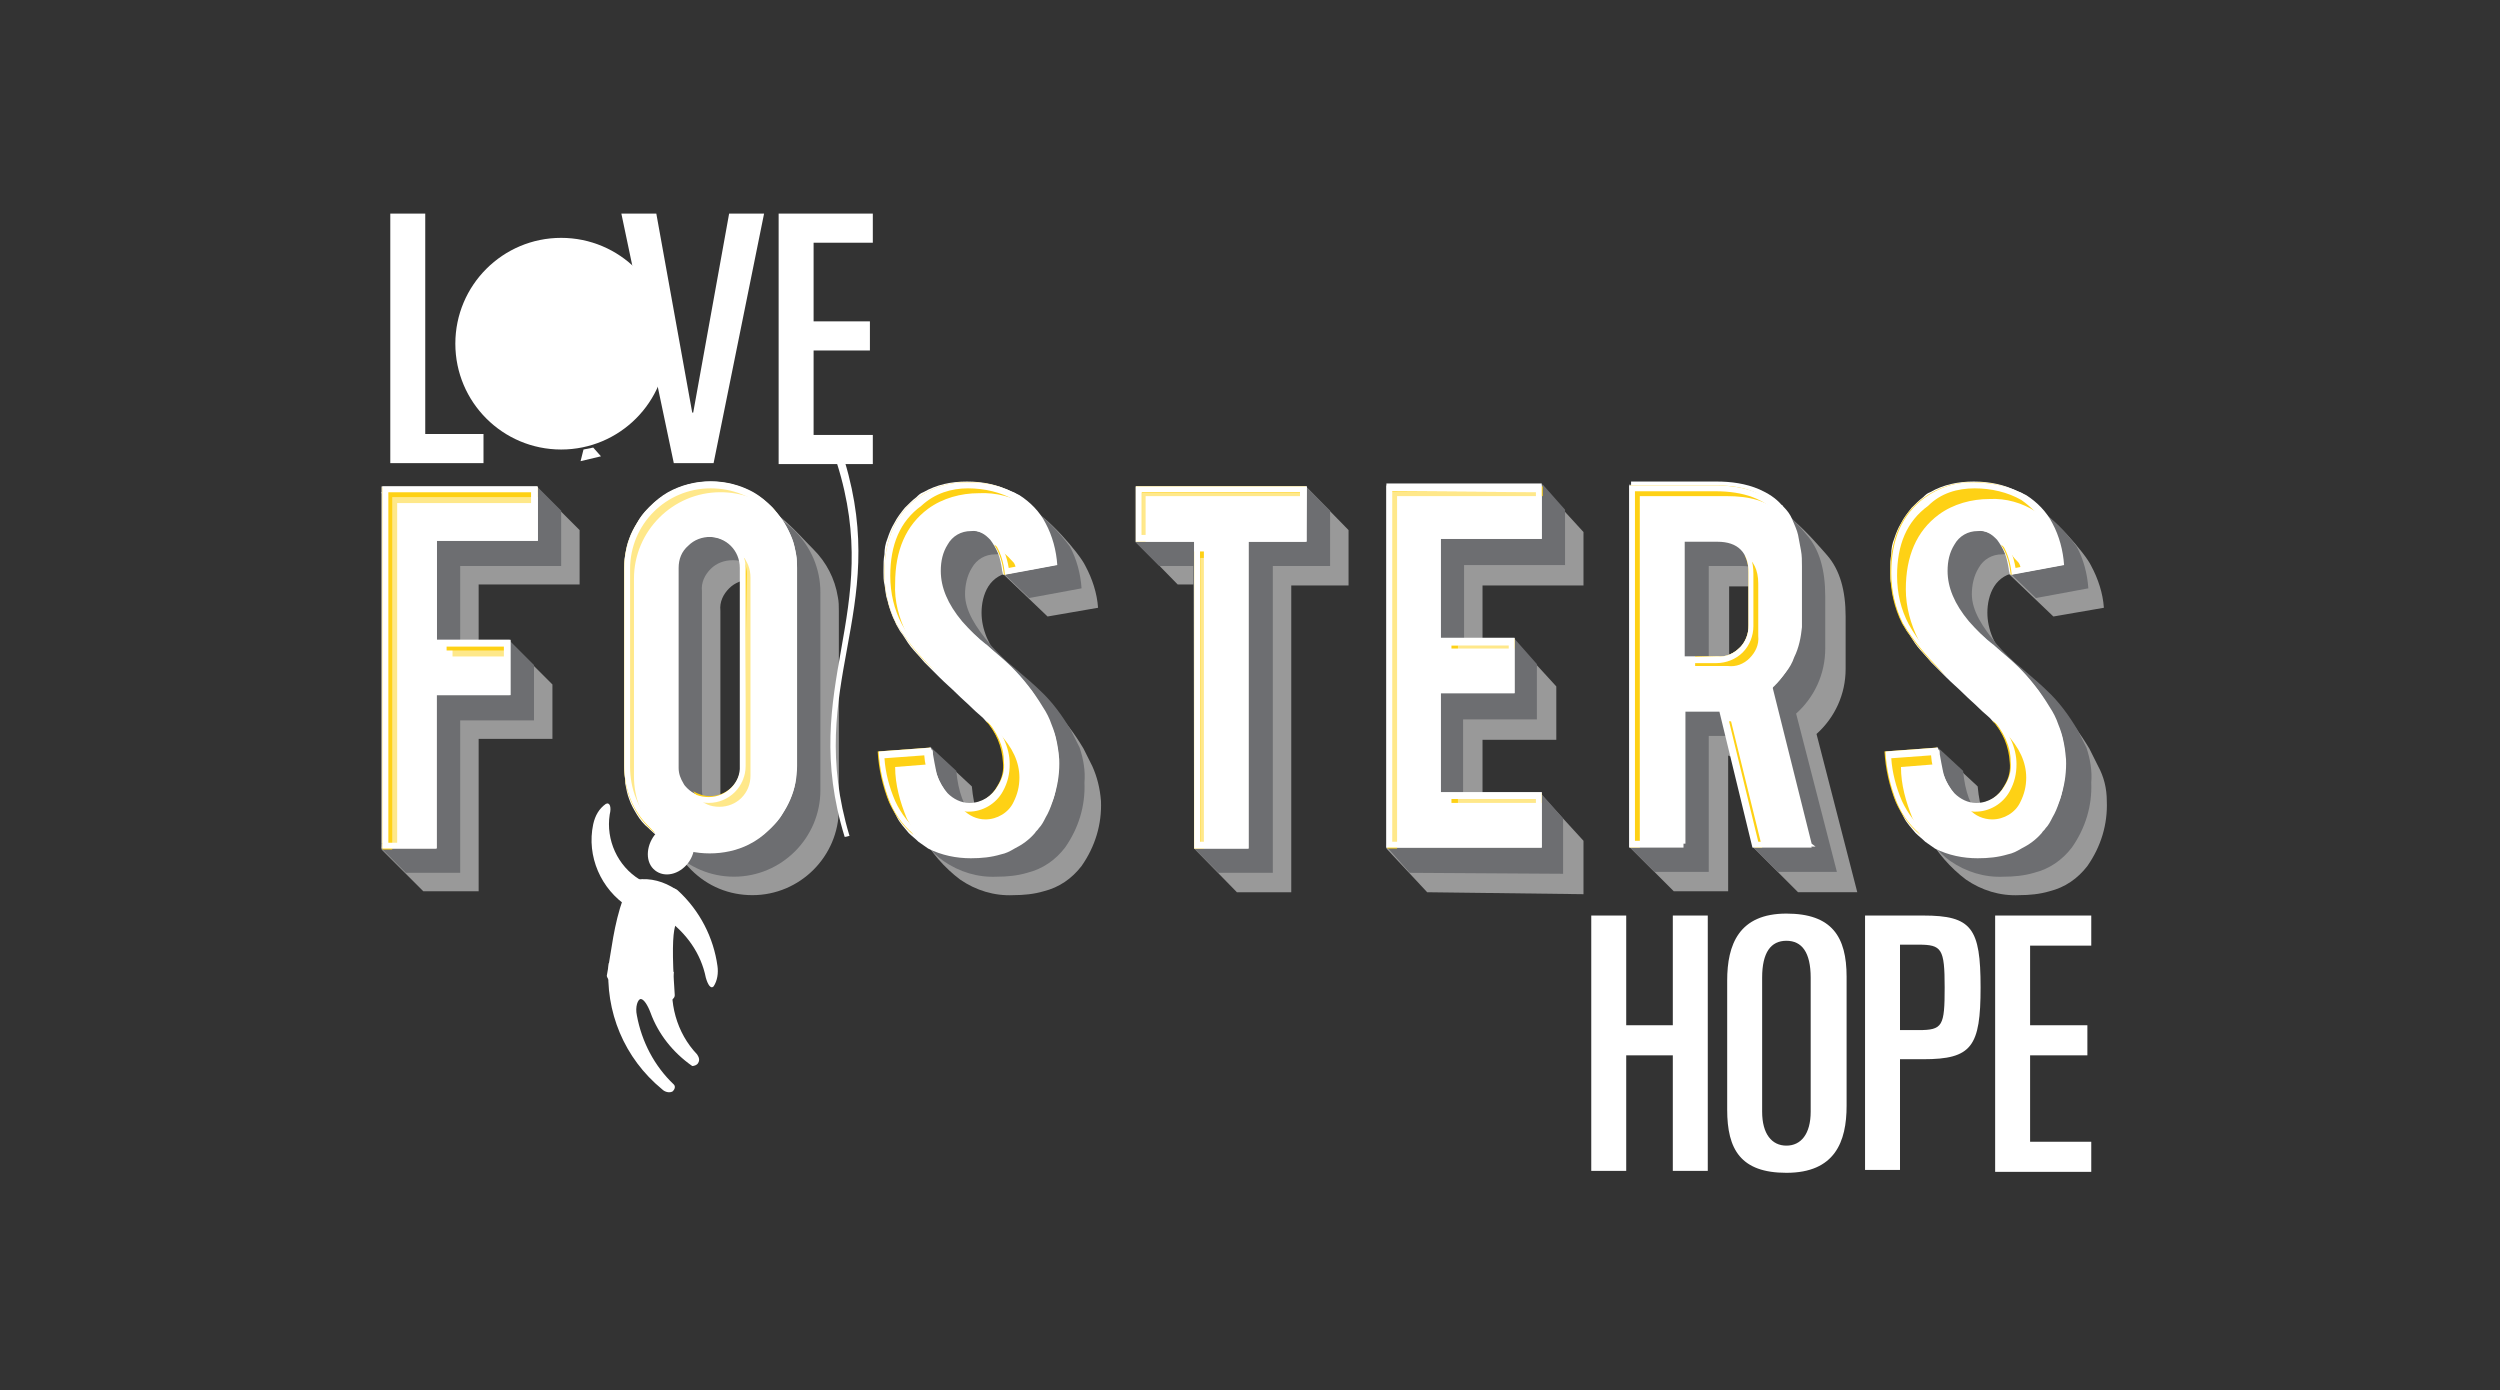 <?xml version="1.0" encoding="utf-8"?>
<!-- Generator: Adobe Illustrator 22.0.1, SVG Export Plug-In . SVG Version: 6.00 Build 0)  -->
<svg version="1.1" id="Layer_1" xmlns="http://www.w3.org/2000/svg" xmlns:xlink="http://www.w3.org/1999/xlink" x="0px" y="0px"
	 viewBox="0 0 257.5 143.2" style="enable-background:new 0 0 257.5 143.2;" xml:space="preserve">
<rect x="0" y="0" width="257.5" height="143.2" fill="#333333" stroke="none"/>
<style type="text/css">
	.st0{opacity:0.5;fill:#FFFFFF;enable-background:new    ;}
	.st1{fill:#6D6E71;}
	.st2{fill:#FFFFFF;}
	.st3{fill:#2775BB;}
	.st4{fill:#FED115;}
	.st5{opacity:0.5;}
	.st6{fill:#F4F1ED;}
</style>
<g>
	<g transform="translate(-775 2334)">
		<path class="st0" d="M992-2251.5c0.1,2.4-0.6,4.7-2,6.7c-1,1.3-2.3,2.2-3.9,2.6c-1,0.3-2.1,0.4-3.1,0.4c-2,0.1-3.9-0.5-5.5-1.6
			c-1.6-1.2-3-2.8-4-4.6c-0.7-1.5,0-2.4-0.1-4.3l1-4.7l4.3,4c0.2,2.2,0.8,4.1,1.8,5c0.7,0.7,1.4,0.7,2.3,0.6c1.2,0,2.2-0.6,2.7-1.7
			c0.5-0.6,0.8-1.4,0.8-2.2c0-1.6-0.7-3.1-2.1-4.6c-1.1-1.1-2.6-2.8-4.8-4.9c-1.9-1.8-3.4-3.3-4.1-4.7c-0.8-1.6-1.3-3.4-1.2-5.2
			c0-3.4,0.3-7.3,2.6-9c1.4-1,4-0.3,6-0.3c2,0,0.5-2,2.1-1.5c1.5,0.5,5,4.5,5.6,5.8c0.7,1.3,1.2,2.8,1.3,4.3l-5.2,0.9
			c0,0-4.5-4.3-4.5-4.3s1.7-0.3,0.8-0.2c-1,0-1.9,0.6-2.4,1.4c-0.5,0.8-0.7,1.8-0.7,2.7c0,1.7,0.7,3.4,2.2,5.2
			c0.6,0.7,0.4,0.2,1.5,1.1c1.3,1.1,3.2,3.1,3.6,3.6c1.3,1.2,2.3,2.6,3.2,4.1c0.3,0.6,0.6,1.2,0.9,1.8
			C991.7-2254,992-2252.8,992-2251.5L992-2251.5z"/>
		<path class="st1" d="M990.4-2253.4c0.1,2.4-0.6,4.7-2,6.7c-1,1.3-2.3,2.2-3.9,2.6c-1,0.3-2.1,0.4-3.1,0.4c-2,0.1-3.9-0.5-5.5-1.6
			c-1.3-0.9-2.2-2.2-2.9-3.6c-0.7-1.7-1.2-3.5-1.2-5.3l2.7-2.9l2.7,2.5c0.2,2.2,0.8,3.7,1.7,4.7c0.6,0.7,1.4,1.1,2.3,1
			c1.2,0,2.4-0.7,2.9-1.8c0.4-0.8,0.6-1.6,0.6-2.5c0.1-1.7-0.6-3.4-1.7-4.6c-1.1-1.1-3.1-2.6-5.4-4.7c-1.6-1.4-2.9-3-4-4.9
			c-0.8-1.6-1.3-3.4-1.2-5.2c0-3.4,1.1-6,3.4-7.7c1.5-1.1,3.4-1.6,5.2-1.6c2,0,2.5-0.6,4,0.3c1.5,1.1,2.8,2.4,3.9,3.9
			c0.7,1.3,1.1,2.8,1.2,4.3l-5.4,1c0,0-2.6-2.5-2.6-2.5s1.7-0.6,1.3-1.1c-0.6-0.6-1.4-1-2.2-0.9c-1,0-1.9,0.5-2.4,1.4
			c-0.5,0.8-0.7,1.8-0.7,2.7c0,1.7,1.1,3.4,2.6,5.2c0.8,0.9,1.6,1.7,2.5,2.4c1.3,1.1,2.2,1.9,2.6,2.3c1.3,1.2,2.3,2.6,3.2,4.1
			c0.3,0.6,0.6,1.2,0.9,1.8C990.3-2255.8,990.5-2254.6,990.4-2253.4L990.4-2253.4z"/>
		<path class="st2" d="M987.7-2256.5c-0.1-0.5-0.2-1.1-0.3-1.6c-0.1-0.4-0.3-0.9-0.5-1.3c0-0.1-0.1-0.2-0.1-0.2
			c-0.2-0.5-0.5-1-0.8-1.5c0,0,0,0,0-0.1c-0.3-0.5-0.7-1.1-1-1.6c-0.4-0.5-0.8-1-1.3-1.6c-0.3-0.3-0.6-0.6-0.9-0.9
			c-0.2-0.2-0.4-0.4-0.7-0.7c-0.5-0.4-1.1-0.9-1.8-1.6c0,0,0,0-0.1,0c-0.7-0.6-1.2-1.1-1.7-1.5c-0.3-0.3-0.6-0.6-0.8-0.9
			c-0.2-0.2-0.4-0.5-0.6-0.7c-0.4-0.5-0.7-1-0.9-1.6c-0.2-0.5-0.4-1-0.6-1.6c-0.1-0.4-0.2-0.9-0.2-1.4c0-0.1,0-0.1,0-0.2
			c0-0.5,0.1-1.1,0.2-1.6c0.1-0.3,0.2-0.7,0.4-0.9c0.1-0.2,0.3-0.4,0.5-0.6c0.5-0.5,1.2-0.8,1.9-0.8c0.8,0,1.5,0.2,2.1,0.8
			c0.1,0.1,0.1,0.1,0.2,0.2c0.3,0.4,0.6,0.9,0.8,1.4c0.2,0.5,0.3,1,0.4,1.6c0,0.2,0.1,0.4,0.1,0.6l3.3-0.6l2.1-0.4
			c0-0.4-0.1-0.8-0.2-1.2c-0.1-0.5-0.2-1.1-0.4-1.6c-0.2-0.5-0.4-1.1-0.7-1.6c0,0,0,0,0,0c-0.3-0.6-0.7-1.1-1.1-1.6
			c-0.5-0.5-1-1-1.6-1.3c-0.1-0.1-0.3-0.2-0.4-0.2c-1.5-0.8-3.1-1.1-4.7-1.1c-1.6,0-3.1,0.3-4.5,1.1c-0.3,0.1-0.5,0.3-0.7,0.5
			c-0.4,0.3-0.8,0.7-1.2,1.1c-0.4,0.5-0.8,1-1.1,1.6c-0.3,0.5-0.5,1-0.7,1.6c-0.2,0.5-0.3,1-0.3,1.6c-0.1,0.5-0.1,1-0.1,1.6
			c0,0.1,0,0.2,0,0.3c0,0.4,0,0.8,0.1,1.2c0.1,0.5,0.1,1.1,0.3,1.6c0.1,0.5,0.3,1.1,0.5,1.6c0.1,0.3,0.3,0.6,0.4,0.9
			c0.1,0.2,0.3,0.5,0.4,0.7c0.4,0.5,0.7,1.1,1.1,1.6c0.4,0.5,0.9,1,1.4,1.6c0.3,0.3,0.7,0.7,1,1c0.2,0.2,0.4,0.4,0.6,0.6
			c0.6,0.6,1.2,1.1,1.7,1.6c0.6,0.6,1.2,1.1,1.7,1.6c0.4,0.4,0.8,0.7,1.1,1c0.2,0.2,0.3,0.4,0.5,0.5c0.4,0.5,0.7,1,1,1.6
			c0.3,0.5,0.4,1,0.5,1.6c0.1,0.3,0.1,0.6,0.1,0.9c0,0.2,0,0.4,0,0.6c0,0.5-0.2,1.1-0.4,1.6c0,0.1-0.1,0.2-0.1,0.3
			c-0.3,0.5-0.7,1-1.2,1.3c-0.5,0.3-1.1,0.5-1.7,0.5c-0.6,0-1.2-0.2-1.7-0.5c-0.2-0.2-0.4-0.3-0.6-0.5c-0.3-0.3-0.5-0.7-0.7-1
			c-0.3-0.5-0.5-1-0.6-1.6c-0.1-0.5-0.2-1-0.3-1.6c0-0.2,0-0.4-0.1-0.5l-5.4,0.4c0,0.1,0,0.1,0,0.2c0,0.5,0.1,1.1,0.2,1.6
			c0.1,0.5,0.2,1.1,0.3,1.6c0.1,0.5,0.3,1.1,0.5,1.6c0.1,0.1,0.1,0.3,0.2,0.4c0.2,0.4,0.4,0.8,0.6,1.2c0.3,0.6,0.8,1.1,1.2,1.6
			c0.3,0.3,0.7,0.6,1,0.9c0.3,0.2,0.7,0.5,1,0.7c1.4,0.7,2.9,1,4.4,1c1.1,0,2.1-0.1,3.1-0.4c0.5-0.1,0.9-0.3,1.4-0.6
			c0.8-0.4,1.5-0.9,2.1-1.6c0.1-0.2,0.3-0.3,0.4-0.5c0.3-0.3,0.5-0.7,0.7-1.1c0.3-0.5,0.5-1,0.7-1.6c0.2-0.5,0.3-1,0.4-1.6
			c0.1-0.5,0.2-1,0.2-1.6c0-0.3,0-0.6,0-0.9C987.7-2256,987.7-2256.3,987.7-2256.5z"/>
		<path class="st3" d="M983.4-2264.6c-0.4-0.4-1.3-1.2-2.6-2.3c-0.4-0.4-0.8-0.7-1.2-1c0.7,0.7,1.4,1.4,2.2,2.1
			c0.9,0.8,1.6,1.4,2.1,1.8C983.8-2264.3,983.6-2264.5,983.4-2264.6z"/>
		<path class="st4" d="M980.2-2249.6c1.2,0,2.4-0.7,2.9-1.8c0.4-0.8,0.6-1.6,0.6-2.5c0-1.6-0.7-3.1-2.1-4.6
			c-0.2-0.2-0.5-0.5-0.8-0.7c1,1.1,1.5,2.5,1.5,4c0.1,0.9-0.1,1.7-0.6,2.5c-0.6,1.1-1.7,1.8-2.9,1.8c-0.6,0-0.8,0.2-1.3-0.2
			c0.1,0.2,0.2,0.3,0.4,0.5C978.4-2250,979.3-2249.6,980.2-2249.6z"/>
		<path class="st4" d="M975.5-2264.3C975.6-2264.3,975.6-2264.2,975.5-2264.3c-1.1-1.1-2.1-2.4-2.9-3.8c-0.8-1.6-1.3-3.4-1.3-5.2
			c0-3.4,1.1-6,3.4-7.7c1.5-1.1,3.4-1.6,5.2-1.6c1.7-0.1,3.4,0.4,4.8,1.3c0.3,0.2,0.5,0.3,0.8,0.5c-0.4-0.6-0.9-1.1-1.5-1.6
			c-1.6-1.1-3.5-1.6-5.4-1.7c-1.9-0.1-3.7,0.5-5.2,1.6c-2.3,1.7-3.4,4.3-3.4,7.7c0.1,2,0.6,3.9,1.5,5.6
			C972.7-2267.3,974-2265.7,975.5-2264.3L975.5-2264.3z"/>
		<path class="st4" d="M972-2249.7c-0.7-1.7-1.2-3.5-1.2-5.3l3.8-0.3c-0.1-0.4-0.1-0.7-0.2-1.1l-4.7,0.4c0.1,1.8,0.5,3.6,1.2,5.3
			c0.6,1.2,1.5,2.3,2.6,3.1C973-2248.2,972.4-2248.9,972-2249.7z"/>
		<path class="st4" d="M981.7-2277.2c0.5,0.6,0.7,1.4,0.7,2.2l0.8-0.2c-0.2-1-0.3-0.8-0.8-1.4C982.2-2276.9,982-2277.1,981.7-2277.2
			z"/>
		<path class="st3" d="M982.8-2265.3c-0.4-0.4-1.3-1.2-2.6-2.3c-0.4-0.4-0.8-0.7-1.2-1c0.7,0.7,1.4,1.4,2.2,2.1
			c0.9,0.8,1.6,1.4,2.1,1.8C983.2-2264.9,983-2265.1,982.8-2265.3z"/>
		<path class="st4" d="M979.6-2250.2c1.2,0,2.4-0.7,2.9-1.8c0.4-0.8,0.6-1.6,0.6-2.5c0-1.6-0.7-3.1-2.1-4.6
			c-0.2-0.2-0.5-0.5-0.8-0.7c1.1,1.2,1.7,2.7,1.8,4.3c0.1,0.9-0.1,1.7-0.6,2.5c-0.6,1.1-1.7,1.8-2.9,1.8c-0.6,0-1.2-0.1-1.7-0.5
			c0.1,0.2,0.2,0.3,0.4,0.5C977.8-2250.6,978.7-2250.2,979.6-2250.2L979.6-2250.2z"/>
		<path class="st4" d="M974.9-2264.9C974.9-2264.9,975-2264.9,974.9-2264.9c-1.1-1.1-2.1-2.4-2.9-3.8c-0.8-1.6-1.3-3.4-1.2-5.2
			c0-3.4,1.1-6,3.4-7.7c1.5-1.1,3.4-1.6,5.2-1.6c1.8-0.1,3.6,0.4,5.1,1.3c0.3,0.2,0.2,0.3,0.4,0.5c-0.4-0.6-0.9-1.1-1.5-1.6
			c-1.6-0.9-3.3-1.4-5.1-1.3c-1.9-0.1-3.7,0.5-5.2,1.6c-2.3,1.7-3.4,4.3-3.4,7.7c0,1.8,0.4,3.6,1.2,5.2
			C972-2268,973.4-2266.3,974.9-2264.9L974.9-2264.9z"/>
		<path class="st4" d="M971.4-2250.3c-0.7-1.7-1.2-3.5-1.2-5.3l4.5-0.3c-0.1-0.4-0.1-0.7-0.2-1.1l-5.4,0.4c0.1,1.8,0.5,3.6,1.2,5.3
			c0.6,1.3,1.4,2.4,2.5,3.3C972.3-2248.7,971.8-2249.5,971.4-2250.3L971.4-2250.3z"/>
		<path class="st4" d="M981.1-2277.9c0.6,0.9,0.9,2,1,3.1l0.8-0.2c-0.1-0.9-0.5-1.7-1.1-2.4C981.6-2277.5,981.4-2277.7,981.1-2277.9
			z"/>
		<path class="st2" d="M978.4-2283.7c1.7,0,3.4,0.4,4.8,1.2c1,0.7,1.9,1.6,2.5,2.7c0.6,1.1,1,2.3,1.1,3.5l-4.2,0.8
			c-0.2-1.2-0.6-2.3-1.4-3.2c-0.7-0.8-1.7-1.2-2.7-1.1c-1.2,0-2.3,0.6-2.9,1.7c-0.5,0.9-0.8,2-0.7,3.1c0.1,2.1,0.9,4.1,2.3,5.6
			c0.8,0.9,1.6,1.7,2.6,2.5c1.3,1.1,2.1,1.8,2.5,2.2l0,0l0,0c1.2,1.2,2.3,2.5,3.1,4c0.3,0.5,0.6,1.1,0.8,1.7
			c0.5,1.1,0.7,2.2,0.8,3.3c0.1,2.2-0.6,4.5-1.9,6.3l0,0c-0.9,1.2-2.1,2-3.5,2.4c-1,0.3-1.9,0.4-2.9,0.4c-1.8,0.1-3.6-0.5-5.1-1.5
			c-1.2-0.9-2.1-2.1-2.7-3.4c-0.6-1.4-1-2.9-1.1-4.4l4.1-0.3c0.1,1.6,0.8,3.2,1.8,4.5c0.7,0.8,1.6,1.2,2.6,1.3h0.2
			c1.4,0,2.8-0.8,3.5-2.1c0.5-0.9,0.7-1.8,0.7-2.8c0-1.7-0.8-3.4-2.3-5l0,0l0,0c-1.1-1.1-2.8-2.6-5-4.7c-1.5-1.4-2.8-2.9-3.8-4.7
			c-0.8-1.5-1.2-3.2-1.2-5c0-3.2,1-5.6,3.2-7.2C974.9-2283.2,976.6-2283.7,978.4-2283.7 M978.4-2284.3c-1.9-0.1-3.7,0.5-5.2,1.6
			c-2.3,1.7-3.4,4.3-3.4,7.7c0,1.8,0.4,3.6,1.2,5.2c1.1,1.8,2.4,3.4,4,4.9c2.2,2.1,3.9,3.7,5,4.7c1.4,1.5,2.1,3.1,2.1,4.6
			c0.1,0.9-0.1,1.7-0.6,2.5c-0.6,1.1-1.7,1.8-2.9,1.8h-0.1c-0.8,0-1.6-0.4-2.2-1c-0.9-1-1.5-2.5-1.7-4.7l-5.4,0.4
			c0.1,1.8,0.5,3.6,1.2,5.3c0.6,1.4,1.6,2.7,2.9,3.6c1.6,1.1,3.5,1.7,5.5,1.6c1.1,0,2.1-0.1,3.1-0.4c1.5-0.4,2.9-1.4,3.9-2.6
			c1.4-1.9,2.1-4.3,2-6.7c-0.1-1.2-0.3-2.4-0.8-3.6c-0.2-0.6-0.5-1.2-0.9-1.8c-0.9-1.5-2-2.9-3.2-4.1c-0.4-0.4-1.3-1.2-2.6-2.3
			c-0.9-0.7-1.7-1.5-2.5-2.4c-1.5-1.8-2.2-3.5-2.2-5.2c0-1,0.2-1.9,0.7-2.7c0.5-0.9,1.4-1.4,2.4-1.4c0.8-0.1,1.7,0.3,2.2,0.9
			c0.8,1,1.2,2.3,1.3,3.6l5.4-1c-0.1-1.5-0.5-3-1.2-4.3c-0.6-1.2-1.6-2.2-2.7-2.9C982-2283.9,980.2-2284.3,978.4-2284.3
			L978.4-2284.3z"/>
		<path class="st0" d="M898-2273.8l-1.7,0l-4.3-4.4v-5.6h17.6l4.3,4.4v5.7h-5.9v31.6h-5.6l-4.3-4.4L898-2273.8z"/>
		<path class="st1" d="M897.9-2275.7h-3.5l-2.5-2.5v-5.7h17.6l2.5,2.5v5.7h-5.9v31.6h-5.6l-2.5-2.5L897.9-2275.7z"/>
		<path class="st2" d="M892-2283.9v5.7h6v31.6h5.6v-31.6h6v-5.7H892z"/>
		<path class="st4" d="M893-2282.9h16.5v-1H892v5.7h1V-2282.9z"/>
		<rect x="898" y="-2277.2" class="st4" width="1" height="30.6"/>
		<g transform="translate(954.43 233.668)" class="st5">
			<path class="st2" d="M-60.8-2515.9h15.7v-1h-16.7v4.6h1V-2515.9z"/>
			<rect x="-55.8" y="-2510.2" class="st2" width="1" height="29.5"/>
		</g>
		<path class="st2" d="M908.9-2283.3v4.4H903v31.6h-4.4v-31.6h-6v-4.4L908.9-2283.3 M909.6-2283.9H892v5.7h6v31.6h5.6v-31.6h5.9
			L909.6-2283.9z"/>
		<path class="st0" d="M955.2-2282.6c3.1,0,6.5,4.1,8,5.8c1.3,1.5,1.9,3.6,1.9,6.3v5.4c0,2.6-1.1,5-3,6.7l4.2,16.3h-6.1l-4.6-4.6
			l-2.3-9.4c-0.1,0-0.2,0-0.3-0.1v14h-5.6l-4.6-4.6v-37.3L955.2-2282.6z M959.7-2270.4c0-2.2-1.1-3.2-3.2-3.2h-3.4v11.9l2.7-1.2
			c0.9,0,1.7-0.3,2.3-0.9c0.6-0.6,1-1.4,0.9-2.3L959.7-2270.4z"/>
		<path class="st1" d="M954.2-2283.3c3.1,0,5.4,2.6,6.9,4.4c1.3,1.5,1.9,3.6,1.9,6.3v5.4c0,2.6-1.1,5-3,6.7l4.2,16.3h-6.1l-2.5-2.5
			l-2.8-11.5c-0.2,0-1.8,0-1.8,0v14h-5.6l-2.5-2.5v-37.3L954.2-2283.3z M957.6-2272.5c0-2.2-1.1-3.2-3.2-3.2H951v11.9h3.4
			c0.9,0,1.7-0.3,2.3-0.9c0.6-0.6,1-1.4,0.9-2.3L957.6-2272.5L957.6-2272.5z"/>
		<path class="st2" d="M961.6-2247.1l-0.4-1.6l-0.4-1.6l-0.4-1.6l-0.4-1.6l-0.4-1.6l-0.4-1.6l-0.4-1.6l-0.4-1.6l-0.4-1.6l-0.4-1.6
			l0-0.2c0.5-0.4,0.9-0.9,1.3-1.4c0.4-0.5,0.7-1,0.9-1.6c0.5-1,0.7-2.1,0.8-3.1c0-0.2,0-0.4,0-0.6v-5.7c0-0.5,0-1.1-0.1-1.6
			c-0.1-0.5-0.2-1.1-0.3-1.6c-0.1-0.5-0.4-1.1-0.6-1.6c-0.2-0.5-0.5-0.9-0.9-1.3c-0.1-0.1-0.1-0.2-0.2-0.2c-0.6-0.7-1.4-1.2-2.3-1.6
			c-1.4-0.6-2.9-0.8-4.4-0.8h-8.8v37.3h5.6v-14h3.7l0.3,1.1l0.4,1.6l0.4,1.6l0.4,1.6l0.4,1.6l0.4,1.6l0.4,1.6l0.4,1.6l0.4,1.6
			l0.1,0.4h6.1L961.6-2247.1z M948.5-2269.1v-9.2h3.4c1.4,0,2.3,0.4,2.8,1.3c0.3,0.5,0.4,1,0.4,1.6c0,0.1,0,0.2,0,0.3v5.5
			c0,0.2,0,0.3,0,0.5c-0.1,0.6-0.3,1.1-0.7,1.6c-0.1,0.1-0.1,0.2-0.2,0.2c-0.6,0.6-1.4,1-2.3,0.9h-3.4L948.5-2269.1L948.5-2269.1z"
			/>
		<path class="st4" d="M943.9-2282.9h8.9c2.5,0,4.1,0.5,5.6,1.7c0-0.1-0.1-0.1-0.1-0.2c-1.5-1.7-3.4-2.6-6.5-2.6h-8.9v37.3h1
			V-2282.9z"/>
		<path class="st4" d="M953.3-2259.7h-0.8l3.2,13h0.8L953.3-2259.7z"/>
		<path class="st4" d="M955.2-2266.2c0.6-0.6,1-1.4,0.9-2.3v-5.4c0-1.4-0.5-2.4-1.4-2.9c0.3,0.6,0.4,1.2,0.4,1.8v5.4
			c0,0.9-0.3,1.7-0.9,2.3c-0.6,0.6-1.4,1-2.3,0.9h-2.3v1h3.4C953.8-2265.3,954.6-2265.6,955.2-2266.2z"/>
		<path class="st2" d="M951.7-2283.4c2.9,0,5.1,0.8,6.4,2.4c1.2,1.4,1.8,3.4,1.8,5.9v5.4c0,2.4-1,4.7-2.8,6.2l-0.3,0.3l0.1,0.4
			l4,15.5h-4.8l-3.3-13.6l-0.1-0.5h-4.9v14h-4.4v-36L951.7-2283.4 M947.8-2265.7h4c1,0,2-0.4,2.7-1.1c0.7-0.7,1.1-1.7,1.1-2.7v-5.4
			c0-2.5-1.4-3.9-3.8-3.9h-4L947.8-2265.7 M951.7-2284h-8.9v37.3h5.6v-14h3.7l3.4,14h6.1l-4.2-16.3c1.9-1.7,3-4.1,3-6.7v-5.4
			c0-2.7-0.6-4.8-1.9-6.3C957.1-2283.1,954.8-2284,951.7-2284L951.7-2284z M948.5-2266.3v-11.9h3.4c2.1,0,3.2,1.1,3.2,3.2v5.4
			c0,0.9-0.3,1.7-0.9,2.3c-0.6,0.6-1.4,1-2.3,0.9L948.5-2266.3z"/>
		<path class="st0" d="M852.3-2282.5c2.8,0.9,4.8,3.4,6.5,5.1c1.3,1.3,2.2,3,2.5,4.9c0.1,0.5,0.1,0.9,0.1,1.4v20.4
			c0,4.9-4,8.9-8.9,8.9c-2.4,0-4.6-0.9-6.3-2.6c-1.7-1.7-6.2-7.1-6.2-9.5l0-18.1c0-2.5-1-6.3,3.6-10.2
			C846.5-2284.7,850-2283.2,852.3-2282.5z M855.6-2271.1c0-1.8-1.4-3.2-3.2-3.2c0,0,0,0,0,0c-0.9,0-1.7,0.3-2.3,0.9
			c-0.6,0.6-1,1.4-0.9,2.3v20.4c0,0.9,0.3,1.7,0.9,2.3c0.6,0.6,1.1,0.6,2,0.6c1.8,0,3.2-1.4,3.2-3.2c0,0,0,0,0,0L855.6-2271.1z"/>
		<path class="st1" d="M850.6-2281.9c4.9,0,8.9,4,8.9,8.9c0,0,0,0,0,0v20.4c0,4.9-4,8.9-8.9,8.9c-4.9,0-8.9-4-8.9-8.9v-20.4
			C841.7-2277.9,845.7-2281.9,850.6-2281.9z M853.7-2273.1c0-1.8-1.4-3.2-3.2-3.2c0,0,0,0,0,0c-0.9,0-1.7,0.3-2.3,0.9
			c-0.6,0.6-1,1.4-0.9,2.3v20.4c0,0.9,0.3,1.7,0.9,2.3c0.6,0.6,1.4,1,2.3,0.9c1.8,0,3.2-1.4,3.2-3.2c0,0,0,0,0,0V-2273.1z"/>
		<path class="st2" d="M857-2276.9c-0.1-0.5-0.2-1.1-0.4-1.6c-0.2-0.5-0.5-1.1-0.8-1.6c-0.4-0.6-0.8-1.1-1.2-1.6l-0.1-0.1
			c-0.6-0.6-1.2-1.1-1.9-1.5c-2.7-1.5-6.1-1.5-8.8,0c-0.7,0.4-1.3,0.9-1.9,1.5l-0.1,0.1c-0.5,0.5-0.9,1-1.2,1.6
			c-0.3,0.5-0.6,1-0.8,1.6c-0.2,0.5-0.3,1-0.4,1.6c-0.1,0.5-0.1,1-0.1,1.5v20.5c0,0.5,0.1,1.1,0.1,1.6c0.1,0.5,0.2,1.1,0.4,1.6
			c0.2,0.6,0.5,1.1,0.8,1.6c0.3,0.5,0.7,1,1.2,1.4l0.1,0.1c0.6,0.6,1.4,1.2,2.2,1.6c1.2,0.6,2.6,0.9,4,0.9c1.4,0,2.8-0.3,4-0.9
			c0.8-0.4,1.5-0.9,2.2-1.6c0,0,0.1-0.1,0.1-0.1c0.4-0.4,0.9-0.9,1.2-1.5c0.6-1,1.1-2,1.3-3.1c0.1-0.5,0.1-1,0.1-1.6v-20.5
			C857.1-2275.9,857.1-2276.4,857-2276.9L857-2276.9z M851.3-2273.8v18.7c0,0.1,0,0.1,0,0.2c0,0.6-0.2,1.1-0.5,1.6
			c-0.1,0.2-0.3,0.3-0.4,0.5c-0.6,0.6-1.4,1-2.3,0.9c-0.9,0-1.7-0.3-2.3-0.9c-0.2-0.2-0.3-0.3-0.4-0.5c-0.3-0.5-0.5-1-0.5-1.6
			c0-0.1,0-0.1,0-0.2v-20.4c0-0.9,0.3-1.7,1-2.3c0.6-0.6,1.4-0.9,2.3-0.9c0.5,0,0.9,0.1,1.3,0.3c0.4,0.2,0.7,0.4,1,0.7
			c0.3,0.3,0.5,0.6,0.6,0.9c0.2,0.4,0.3,0.9,0.3,1.4L851.3-2273.8L851.3-2273.8z"/>
		<path class="st4" d="M849.1-2250.9c1.8,0,3.2-1.4,3.2-3.2c0,0,0,0,0,0v-20.4c0-0.9-0.3-1.7-0.9-2.3c-0.2-0.2-0.4-0.3-0.6-0.5
			c0.3,0.5,0.5,1.1,0.5,1.7v20.4c0,1.8-1.4,3.2-3.2,3.2c0,0,0,0,0,0c-0.6,0-1.2-0.2-1.7-0.5c0.1,0.2,0.3,0.4,0.5,0.6
			C847.4-2251.2,848.2-2250.9,849.1-2250.9L849.1-2250.9z"/>
		<path class="st4" d="M840.3-2254v-20.4c0-4.9,4-8.9,8.9-8.9c2.1,0,4.1,0.7,5.8,2.1c-0.2-0.2-0.3-0.4-0.5-0.5
			c-3.5-3.5-9.1-3.5-12.6,0c-1.7,1.7-2.6,3.9-2.6,6.3v20.4c0,2.4,0.9,4.7,2.6,6.3c0.2,0.2,0.4,0.4,0.6,0.5
			C841.1-2249.8,840.3-2251.9,840.3-2254z"/>
		<g transform="translate(877.826 232.879)" class="st5">
			<path class="st2" d="M-28.1-2483.1c1.8,0,3.2-1.4,3.2-3.2c0,0,0,0,0,0v-20.4c0-0.9-0.3-1.7-0.9-2.3c-0.2-0.2-0.4-0.3-0.6-0.5
				c0.3,0.5,0.5,1.1,0.5,1.7l-0.3,20.2c0.1,0.8-0.3,1.5-0.8,2c-0.5,0.6-1.3,1-2.1,1.1c-0.6,0.1-1.2,0-1.7-0.2
				c0.1,0.2,0.3,0.4,0.5,0.6C-29.8-2483.5-29-2483.1-28.1-2483.1L-28.1-2483.1z"/>
			<path class="st2" d="M-36.9-2486.3v-20.4c0-4.9,4-8.9,8.9-8.9c2.2,0,3.4,0.2,5,1.6c-0.2-0.2-0.3-0.4-0.5-0.5
				c-1.7-1.7-3.5-2.2-6-2.2c-2.2-0.1-4.4,0.7-6,2.3c-1.7,1.7-2.7,4-2.7,6.4l0.1,20.7c0,2.3,1,4.5,2.6,6c0.2,0.2,0.4,0.4,0.6,0.5
				C-36.1-2482.3-36.9-2484.2-36.9-2486.3z"/>
		</g>
		<path class="st2" d="M848.2-2283.7c2.2,0,4.3,0.8,5.9,2.4c1.6,1.5,2.5,3.7,2.4,5.9v20.4c0,2.2-0.8,4.3-2.4,5.9
			c-1.5,1.6-3.7,2.5-5.9,2.4c-2.2,0.1-4.3-0.8-5.9-2.4c-1.6-1.5-2.4-3.7-2.4-5.9v-20.4C839.9-2280,843.6-2283.7,848.2-2283.7
			C848.2-2283.7,848.2-2283.7,848.2-2283.7 M848-2251.3c2.1,0,3.8-1.7,3.8-3.8c0,0,0,0,0,0v-20.4c0-2.1-1.8-3.9-3.9-3.8
			c-1,0-2,0.4-2.7,1.1c-0.7,0.7-1.2,1.7-1.1,2.7v20.4c0,1,0.4,2,1.1,2.7C846-2251.7,847-2251.3,848-2251.3 M848.2-2284.4
			c-4.9,0-8.9,4-8.9,8.9v20.4c0,2.4,0.9,4.7,2.6,6.3c1.6,1.7,3.9,2.7,6.3,2.6c4.9,0,8.9-4,8.9-8.9c0,0,0,0,0,0v-20.4
			C857.1-2280.4,853.1-2284.4,848.2-2284.4C848.2-2284.4,848.2-2284.4,848.2-2284.4L848.2-2284.4z M848-2251.9
			c-0.9,0-1.7-0.3-2.3-0.9c-0.6-0.6-1-1.4-0.9-2.3v-20.4c0-0.9,0.3-1.7,0.9-2.3c0.6-0.6,1.4-1,2.3-0.9c1.8,0,3.2,1.4,3.2,3.2
			c0,0,0,0,0,0v20.4C851.3-2253.4,849.8-2251.9,848-2251.9C848-2251.9,848-2251.9,848-2251.9z"/>
		<path class="st0" d="M824.3-2242.2h-5.7l-4.3-4.3l4.4-33l11.6-4.3l4.4,4.4l0,5.6h-10.4v10.2l3.2-4.3l4.4,4.4v5.6h-7.6
			L824.3-2242.2L824.3-2242.2z"/>
		<path class="st1" d="M822.4-2244.1h-5.6l-2.5-2.5l2.5-34.8l13.5-2.5l2.5,2.5v5.7h-10.4v10.2l5.1-2.5l2.5,2.5v5.7h-7.6
			L822.4-2244.1L822.4-2244.1z"/>
		<rect x="814.3" y="-2247.1" class="st6" width="5.6" height="0.5"/>
		<rect x="814.3" y="-2283.9" class="st6" width="16" height="0.7"/>
		<path class="st2" d="M814.3-2283.2v36.1h5.6v-15.3h7.6v-5.7H820v-10.2h10.4v-5H814.3z"/>
		<path class="st4" d="M815.4-2282.8h15v-1h-16v37.3h1V-2282.8z"/>
		<rect x="821" y="-2268" class="st4" width="6.5" height="1"/>
		<g transform="translate(841.909 233.716)" class="st5">
			<path class="st4" d="M-25.9-2515.9H-12v-1h-15v36.3h1V-2515.9z"/>
			<rect x="-20.3" y="-2501.1" class="st4" width="5.5" height="1"/>
		</g>
		<path class="st2" d="M829.7-2283.2v4.4h-10.4v11.4h7.6v4.4h-7.6v15.8H815v-36.1H829.7 M830.4-2283.9h-16v37.3h5.6v-15.8h7.6v-5.7
			H820v-10.2h10.4L830.4-2283.9L830.4-2283.9z"/>
		<path class="st0" d="M922-2242.1l-4.2-4.5l4.3-32.8l11.7-4.5l4.3,4.7v5.5h-10.4v10.2l3.3-4.5l4.3,4.7v5.5h-7.6v10.2l6.1-4.5
			l4.3,4.7v5.5L922-2242.1L922-2242.1z"/>
		<path class="st1" d="M920.2-2244.1l-2.3-2.6l2.3-34.8l13.7-2.6l2.3,2.6v5.7h-10.4v10.2l5.2-2.6l2.3,2.6v5.7h-7.6v10.2l8-2.6
			l2.3,2.6v5.7L920.2-2244.1L920.2-2244.1z"/>
		<path class="st2" d="M917.8-2284v37.3h16v-5.7h-10.4v-10.2h7.6v-5.7h-7.6v-10.2h10.4v-5.7H917.8z"/>
		<path class="st4" d="M918.9-2282.9h15v-1h-16v37.3h1V-2282.9z"/>
		<rect x="924.5" y="-2268.2" class="st4" width="6.5" height="1"/>
		<rect x="924.5" y="-2252.3" class="st4" width="9.3" height="1"/>
		<g transform="translate(991.866 233.56)" class="st5">
			<path class="st2" d="M-72.4-2515.9h13.9v-1h-15v36.3h1L-72.4-2515.9z"/>
			<rect x="-66.7" y="-2501.1" class="st2" width="5.5" height="1"/>
			<rect x="-66.7" y="-2485.3" class="st2" width="8.3" height="1"/>
		</g>
		<path class="st2" d="M933.2-2283.3v4.4h-10.4v11.4h7.6v4.4h-7.6v11.4h10.4v4.4h-14.8v-36.1L933.2-2283.3 M933.8-2284h-16v37.3h16
			v-5.7h-10.4v-10.2h7.6v-5.7h-7.6v-10.2h10.4L933.8-2284L933.8-2284z"/>
		<path class="st0" d="M888.4-2251.5c0.1,2.4-0.6,4.7-2,6.7c-1,1.3-2.3,2.2-3.9,2.6c-1,0.3-2.1,0.4-3.1,0.4c-2,0.1-3.9-0.5-5.5-1.6
			c-1.6-1.2-3-2.8-4-4.6c-0.7-1.5,0-2.4-0.1-4.3l1-4.7l4.3,4c0.2,2.2,0.8,4.1,1.8,5c0.7,0.7,1.4,0.7,2.3,0.6c1.2,0,2.2-0.6,2.7-1.7
			c0.5-0.6,0.8-1.4,0.8-2.2c0-1.6-0.7-3.1-2.1-4.6c-1.1-1.1-2.6-2.8-4.8-4.9c-1.9-1.8-3.4-3.3-4.1-4.7c-0.8-1.6-1.3-3.4-1.2-5.2
			c0-3.4,0.3-7.3,2.6-9c1.4-1,4-0.3,6-0.3c2,0,0.5-2,2.1-1.5c1.5,0.5,5,4.5,5.6,5.8c0.7,1.3,1.2,2.8,1.3,4.3l-5.2,0.9
			c0,0-4.5-4.3-4.5-4.3s1.7-0.3,0.8-0.2c-1,0-1.9,0.6-2.4,1.4c-0.5,0.8-0.7,1.8-0.7,2.7c0,1.7,0.7,3.4,2.2,5.2
			c0.6,0.7,0.4,0.2,1.5,1.1c1.3,1.1,3.2,3.1,3.6,3.6c1.3,1.2,2.3,2.6,3.2,4.1c0.3,0.6,0.6,1.2,0.9,1.8
			C888-2254,888.3-2252.8,888.4-2251.5z"/>
		<path class="st1" d="M886.7-2253.4c0.1,2.4-0.6,4.7-2,6.7c-1,1.3-2.3,2.2-3.9,2.6c-1,0.3-2.1,0.4-3.1,0.4c-2,0.1-3.9-0.5-5.5-1.6
			c-1.3-0.9-2.2-2.2-2.9-3.6c-0.7-1.7-1.2-3.5-1.2-5.3l2.7-2.9l2.7,2.5c0.2,2.2,0.8,3.7,1.7,4.7c0.6,0.7,1.4,1.1,2.3,1
			c1.2,0,2.4-0.7,2.9-1.8c0.4-0.8,0.6-1.6,0.6-2.5c0.1-1.7-0.6-3.4-1.7-4.6c-1.1-1.1-3.1-2.6-5.4-4.7c-1.6-1.4-2.9-3-4-4.9
			c-0.8-1.6-1.3-3.4-1.2-5.2c0-3.4,1.1-6,3.4-7.7c1.5-1.1,3.4-1.6,5.2-1.6c2,0,2.6-0.6,4,0.3c1.5,1.1,2.8,2.4,3.9,3.9
			c0.7,1.3,1.1,2.8,1.2,4.3l-5.4,1c0,0-2.6-2.5-2.6-2.5s1.7-0.6,1.3-1.1c-0.6-0.6-1.4-1-2.2-0.9c-1,0-1.9,0.5-2.4,1.4
			c-0.5,0.8-0.7,1.8-0.7,2.7c0,1.7,1.1,3.4,2.6,5.2c0.8,0.9,1.6,1.7,2.5,2.4c1.3,1.1,2.2,1.9,2.6,2.3c1.3,1.2,2.3,2.6,3.2,4.1
			c0.3,0.6,0.6,1.2,0.9,1.8C886.6-2255.8,886.8-2254.6,886.7-2253.4z"/>
		<path class="st2" d="M884-2256.5c-0.1-0.5-0.2-1.1-0.3-1.6c-0.1-0.4-0.3-0.9-0.5-1.3c0-0.1-0.1-0.2-0.1-0.2
			c-0.2-0.5-0.5-1-0.8-1.5c0,0,0,0,0-0.1c-0.3-0.5-0.7-1.1-1-1.6c-0.4-0.5-0.8-1-1.3-1.6c-0.3-0.3-0.6-0.6-0.9-0.9
			c-0.2-0.2-0.4-0.4-0.7-0.7c-0.5-0.4-1.1-0.9-1.8-1.6c0,0,0,0-0.1,0c-0.7-0.6-1.2-1.1-1.7-1.5c-0.3-0.3-0.6-0.6-0.8-0.9
			c-0.2-0.2-0.4-0.5-0.6-0.7c-0.4-0.5-0.7-1-0.9-1.6c-0.2-0.5-0.4-1-0.6-1.6c-0.1-0.4-0.2-0.9-0.2-1.4c0-0.1,0-0.1,0-0.2
			c0-0.5,0.1-1.1,0.2-1.6c0.1-0.3,0.2-0.7,0.4-0.9c0.1-0.2,0.3-0.4,0.5-0.6c0.5-0.5,1.2-0.8,1.9-0.8c0.8,0,1.5,0.2,2.1,0.8
			c0.1,0.1,0.1,0.1,0.2,0.2c0.3,0.4,0.6,0.9,0.8,1.4c0.2,0.5,0.3,1,0.4,1.6c0,0.2,0.1,0.4,0.1,0.6l3.3-0.6l2.1-0.4
			c0-0.4-0.1-0.8-0.2-1.2c-0.1-0.5-0.2-1.1-0.4-1.6c-0.2-0.5-0.4-1.1-0.7-1.6c0,0,0,0,0,0c-0.3-0.6-0.7-1.1-1.1-1.6
			c-0.5-0.5-1-1-1.6-1.3c-0.1-0.1-0.3-0.2-0.4-0.2c-1.5-0.8-3.1-1.1-4.7-1.1c-1.6,0-3.1,0.3-4.5,1.1c-0.3,0.1-0.5,0.3-0.7,0.5
			c-0.4,0.3-0.8,0.7-1.2,1.1c-0.4,0.5-0.8,1-1.1,1.6c-0.3,0.5-0.5,1-0.7,1.6c-0.2,0.5-0.3,1-0.3,1.6c-0.1,0.5-0.1,1-0.1,1.6
			c0,0.1,0,0.2,0,0.3c0,0.4,0,0.8,0.1,1.2c0.1,0.5,0.1,1.1,0.3,1.6c0.1,0.5,0.3,1.1,0.5,1.6c0.1,0.3,0.3,0.6,0.4,0.9
			c0.1,0.2,0.3,0.5,0.4,0.7c0.4,0.5,0.7,1.1,1.1,1.6c0.4,0.5,0.9,1,1.4,1.6c0.3,0.3,0.7,0.7,1,1c0.2,0.2,0.4,0.4,0.6,0.6
			c0.6,0.6,1.2,1.1,1.7,1.6c0.6,0.6,1.2,1.1,1.7,1.6c0.4,0.4,0.8,0.7,1.1,1c0.2,0.2,0.3,0.4,0.5,0.5c0.4,0.5,0.7,1,1,1.6
			c0.2,0.5,0.4,1,0.5,1.6c0.1,0.3,0.1,0.6,0.1,0.9c0,0.2,0,0.4,0,0.6c0,0.5-0.2,1.1-0.4,1.6c0,0.1-0.1,0.2-0.1,0.3
			c-0.3,0.5-0.7,1-1.2,1.3c-0.5,0.3-1.1,0.5-1.7,0.5c-0.6,0-1.2-0.2-1.7-0.5c-0.2-0.2-0.4-0.3-0.6-0.5c-0.3-0.3-0.5-0.7-0.7-1
			c-0.3-0.5-0.5-1-0.6-1.6c-0.1-0.5-0.2-1-0.3-1.6c0-0.2,0-0.4-0.1-0.5l-5.4,0.4c0,0.1,0,0.1,0,0.2c0,0.5,0.1,1.1,0.2,1.6
			c0.1,0.5,0.2,1.1,0.3,1.6c0.1,0.5,0.3,1.1,0.5,1.6c0.1,0.1,0.1,0.3,0.2,0.4c0.2,0.4,0.4,0.8,0.6,1.2c0.3,0.6,0.8,1.1,1.2,1.6
			c0.3,0.3,0.7,0.6,1,0.9c0.3,0.2,0.7,0.5,1,0.7c1.4,0.7,2.9,1,4.4,1c1.1,0,2.1-0.1,3.1-0.4c0.5-0.1,0.9-0.3,1.4-0.6
			c0.8-0.4,1.5-0.9,2.1-1.6c0.1-0.2,0.3-0.3,0.4-0.5c0.3-0.3,0.5-0.7,0.7-1.1c0.3-0.5,0.5-1,0.7-1.6c0.2-0.5,0.3-1,0.4-1.6
			c0.1-0.5,0.2-1,0.2-1.6c0-0.3,0-0.6,0-0.9C884.1-2256,884-2256.3,884-2256.5z"/>
		<path class="st3" d="M879.8-2264.6c-0.4-0.4-1.3-1.2-2.6-2.3c-0.4-0.4-0.8-0.7-1.2-1c0.7,0.7,1.4,1.4,2.2,2.1
			c0.9,0.8,1.6,1.4,2.1,1.8C880.1-2264.3,880-2264.5,879.8-2264.6z"/>
		<path class="st4" d="M876.5-2249.6c1.2,0,2.4-0.7,2.9-1.8c0.4-0.8,0.6-1.6,0.6-2.5c0-1.6-0.7-3.1-2.1-4.6
			c-0.2-0.2-0.5-0.5-0.8-0.7c1,1.1,1.5,2.5,1.5,4c0.1,0.9-0.1,1.7-0.6,2.5c-0.6,1.1-1.7,1.8-2.9,1.8c-0.6,0-0.8,0.2-1.3-0.2
			c0.1,0.2,0.2,0.3,0.4,0.5C874.8-2250,875.6-2249.6,876.5-2249.6z"/>
		<path class="st2" d="M871.9-2264.3C871.9-2264.3,872-2264.2,871.9-2264.3c-1.1-1.1-2.1-2.4-2.9-3.8c-0.8-1.6-1.3-3.4-1.3-5.2
			c0-3.4,1.1-6,3.4-7.7c1.5-1.1,3.4-1.6,5.2-1.6c1.7-0.1,3.4,0.4,4.8,1.3c0.3,0.2,0.5,0.3,0.8,0.5c-0.4-0.6-0.9-1.1-1.5-1.6
			c-1.6-1.1-3.5-1.6-5.4-1.7c-1.9-0.1-3.7,0.5-5.2,1.6c-2.3,1.7-3.4,4.3-3.4,7.7c0.1,2,0.6,3.9,1.5,5.6
			C869-2267.3,870.3-2265.7,871.9-2264.3L871.9-2264.3z"/>
		<path class="st4" d="M868.4-2249.7c-0.7-1.7-1.2-3.5-1.2-5.3l3.8-0.3c-0.1-0.4-0.1-0.7-0.2-1.1l-4.7,0.4c0.1,1.8,0.5,3.6,1.2,5.3
			c0.6,1.2,1.5,2.3,2.6,3.1C869.3-2248.2,868.8-2248.9,868.4-2249.7z"/>
		<path class="st4" d="M878.1-2277.2c0.5,0.6,0.7,1.4,0.7,2.2l0.9-0.2c-0.2-1-0.3-0.8-0.8-1.4
			C878.6-2276.9,878.3-2277.1,878.1-2277.2L878.1-2277.2z"/>
		<path class="st3" d="M879.1-2265.3c-0.4-0.4-1.3-1.2-2.6-2.3c-0.4-0.4-0.8-0.7-1.2-1c0.7,0.7,1.4,1.4,2.2,2.1
			c0.9,0.8,1.6,1.4,2.1,1.8C879.5-2264.9,879.3-2265.1,879.1-2265.3z"/>
		<path class="st4" d="M875.9-2250.2c1.2,0,2.4-0.7,2.9-1.8c0.4-0.8,0.6-1.6,0.6-2.5c0-1.6-0.7-3.1-2.1-4.6
			c-0.2-0.2-0.5-0.5-0.8-0.7c1.1,1.2,1.7,2.7,1.8,4.3c0.1,0.9-0.1,1.7-0.6,2.5c-0.6,1.1-1.7,1.8-2.9,1.8c-0.6,0-1.2-0.1-1.7-0.5
			c0.1,0.2,0.2,0.3,0.4,0.5C874.2-2250.6,875-2250.2,875.9-2250.2L875.9-2250.2z"/>
		<path class="st4" d="M871.3-2264.9C871.3-2264.9,871.3-2264.9,871.3-2264.9c-1.1-1.1-2.1-2.4-2.9-3.8c-0.8-1.6-1.3-3.4-1.2-5.2
			c0-3.4,1.1-6,3.4-7.7c1.5-1.1,3.4-1.6,5.2-1.6c1.8-0.1,3.6,0.4,5.1,1.3c0.3,0.2,0.2,0.3,0.4,0.5c-0.4-0.6-0.9-1.1-1.5-1.6
			c-1.6-0.9-3.3-1.4-5.1-1.3c-1.9-0.1-3.7,0.5-5.2,1.6c-2.3,1.7-3.4,4.3-3.4,7.7c0,1.8,0.4,3.6,1.2,5.2
			C868.4-2268,869.7-2266.3,871.3-2264.9L871.3-2264.9z"/>
		<path class="st4" d="M867.7-2250.3c-0.7-1.7-1.2-3.5-1.2-5.3l4.5-0.3c-0.1-0.4-0.1-0.7-0.2-1.1l-5.4,0.4c0.1,1.8,0.5,3.6,1.2,5.3
			c0.6,1.3,1.4,2.4,2.5,3.3C868.6-2248.7,868.1-2249.5,867.7-2250.3L867.7-2250.3z"/>
		<path class="st4" d="M877.4-2277.9c0.6,0.9,0.9,2,1,3.1l0.9-0.2c-0.2-0.9-0.6-1.7-1.1-2.4C878-2277.5,877.7-2277.7,877.4-2277.9z"
			/>
		<path class="st2" d="M874.7-2283.7c1.7,0,3.4,0.4,4.8,1.2c1,0.7,1.9,1.6,2.5,2.7c0.6,1.1,1,2.3,1.1,3.5l-4.2,0.8
			c-0.2-1.2-0.6-2.3-1.4-3.2c-0.7-0.8-1.7-1.2-2.7-1.1c-1.2,0-2.3,0.6-2.9,1.7c-0.5,0.9-0.8,2-0.7,3.1c0.1,2.1,0.9,4.1,2.3,5.6
			c0.8,0.9,1.6,1.7,2.6,2.5c1.3,1.1,2.1,1.8,2.5,2.2l0,0l0,0c1.2,1.2,2.3,2.5,3.1,4c0.3,0.5,0.6,1.1,0.8,1.7
			c0.5,1.1,0.7,2.2,0.8,3.3c0.1,2.2-0.6,4.5-1.9,6.3l0,0c-0.9,1.2-2.1,2-3.5,2.4c-1,0.3-1.9,0.4-2.9,0.4c-1.8,0.1-3.6-0.5-5.1-1.5
			c-1.2-0.9-2.1-2.1-2.7-3.4c-0.6-1.4-1-2.9-1.1-4.4l4.1-0.3c0.1,1.6,0.8,3.2,1.8,4.5c0.7,0.8,1.6,1.2,2.6,1.3h0.2
			c1.4,0,2.8-0.8,3.5-2.1c0.5-0.9,0.7-1.8,0.7-2.8c0-1.7-0.8-3.4-2.3-5l0,0l0,0c-1.1-1.1-2.8-2.6-5-4.7c-1.5-1.4-2.8-2.9-3.8-4.7
			c-0.8-1.5-1.2-3.2-1.2-5c0-3.2,1-5.6,3.2-7.2C871.3-2283.2,873-2283.7,874.7-2283.7 M874.7-2284.3c-1.9-0.1-3.7,0.5-5.2,1.6
			c-2.3,1.7-3.4,4.3-3.4,7.7c0,1.8,0.4,3.6,1.2,5.2c1.1,1.8,2.4,3.4,4,4.9c2.2,2.1,3.9,3.7,5,4.7c1.4,1.5,2.1,3.1,2.1,4.6
			c0.1,0.9-0.1,1.7-0.6,2.5c-0.6,1.1-1.7,1.8-2.9,1.8h-0.1c-0.8,0-1.6-0.4-2.2-1c-0.9-1-1.5-2.6-1.7-4.7l-5.4,0.4
			c0.1,1.8,0.5,3.6,1.2,5.3c0.6,1.4,1.6,2.7,2.9,3.6c1.6,1.1,3.5,1.7,5.5,1.6c1.1,0,2.1-0.1,3.1-0.4c1.5-0.4,2.9-1.4,3.9-2.6
			c1.4-1.9,2.1-4.3,2-6.7c-0.1-1.2-0.3-2.4-0.8-3.6c-0.2-0.6-0.5-1.2-0.9-1.8c-0.9-1.5-2-2.9-3.2-4.1c-0.4-0.4-1.3-1.2-2.6-2.3
			c-0.9-0.7-1.7-1.5-2.5-2.4c-1.5-1.8-2.2-3.5-2.2-5.2c0-1,0.2-1.9,0.7-2.7c0.5-0.9,1.4-1.4,2.4-1.4c0.8-0.1,1.7,0.3,2.2,0.9
			c0.8,1,1.2,2.3,1.3,3.6l5.4-1c-0.1-1.5-0.5-3-1.2-4.3c-0.6-1.2-1.6-2.2-2.7-2.9C878.3-2283.9,876.5-2284.4,874.7-2284.3
			L874.7-2284.3z"/>
		<path class="st2" d="M938.9-2239.7h3.6v11.3h4.8v-11.3h3.6v26.3h-3.6v-11.9h-4.8v11.9h-3.6V-2239.7z"/>
		<path class="st2" d="M952.9-2233c0-3.7,1.2-6.9,6.1-6.9c4.7,0,6.2,2.4,6.2,6.5v13.3c0,3.7-1.2,6.9-6.2,6.9c-4.7,0-6.1-2.4-6.1-6.5
			V-2233z M956.5-2219.5c0,2.3,1,3.5,2.5,3.5c1.5,0,2.5-1.2,2.5-3.5v-13.8c0-2.6-0.9-3.8-2.5-3.8c-1.6,0-2.5,1.2-2.5,3.8V-2219.5z"
			/>
		<path class="st2" d="M967.1-2239.7h6c5,0,5.9,1.3,5.9,7.4s-0.9,7.4-5.9,7.4h-2.4v11.4h-3.6L967.1-2239.7L967.1-2239.7z
			 M970.7-2227.9h1.9c2.5,0,2.7-0.4,2.7-4.4c0-4-0.3-4.4-2.7-4.4h-1.9V-2227.9z"/>
		<path class="st2" d="M980.5-2239.7h9.9v3.1h-6.3v8.2h5.9v3.1h-5.9v8.9h6.3v3.1h-9.9V-2239.7z"/>
		<path class="st2" d="M840.9-2243.4c0.6,0.3,0.6,1,0.4,1.8l0,0c-0.3,0.8-0.9,1.5-1.6,1c-2.8-1.8-4.3-5.2-3.6-8.5
			c0.2-0.9,0.6-1.6,1.3-2.1l0,0c0.4-0.2,0.6,0.3,0.4,1.1C837.4-2247.5,838.6-2244.8,840.9-2243.4L840.9-2243.4z"/>
		<path class="st2" d="M844.8-2242.3c-0.6-0.5-1.2,0-1.5,0.9l0,0c-0.3,0.9-0.2,1.7,0.3,2c2.1,1.5,3.6,3.6,4.1,6.1
			c0.2,0.7,0.5,1.2,0.8,0.9l0,0c0.4-0.6,0.5-1.4,0.4-2.1C848.5-2237.4,847.1-2240.2,844.8-2242.3z"/>
		<path class="st2" d="M845.7-2244.9c-1,1.1-2.5,1.3-3.4,0.4c-0.9-0.9-0.7-2.6,0.3-3.7c1-1.1,2.5-1.3,3.4-0.4
			C846.8-2247.7,846.7-2246,845.7-2244.9z"/>
		<path class="st2" d="M844.4-2233.9c-2.3,0.3-4.6,0-6.7-0.9c-0.4,5,1.6,9.8,5.5,13c0.3,0.3,0.8,0.4,1.1,0.2
			c0.2-0.2,0.3-0.5,0.1-0.7c-2-1.9-3.3-4.4-3.8-7.1c-0.2-0.9,0.1-1.7,0.4-1.7s0.7,0.6,1,1.4c0.8,2.2,2.3,4.1,4.3,5.5
			c0.2,0,0.5-0.1,0.6-0.3c0.2-0.3,0.1-0.6-0.1-0.9C844.7-2227.6,843.8-2230.8,844.4-2233.9z"/>
		<path class="st2" d="M843.8-2231c-2.3,0.2-4.5-0.6-6.1-2.1c-0.1-0.1-0.2-0.3-0.2-0.4c0.5-2.7,0.7-5.2,1.7-8c0.3-0.9,1-1.8,1.4-1.9
			c1.4-0.2,2.8,0.2,4,1c0.5,0.6,0.8,1.4,0.6,2.2c-0.3,1.7-1.3-0.1-0.7,8.7c0,0.2-0.1,0.3-0.2,0.4
			C844.1-2231,844.5-2231.1,843.8-2231z"/>
		<path class="st2" d="M862-2247.8c0.2,0,0.4-0.1,0.5-0.1c-4.7-15.6,4.2-23-0.5-38.6c-0.3,0-0.5,0.1-0.8,0.2
			C866.1-2270.8,857.2-2263.4,862-2247.8z"/>
		<circle class="st2" cx="832.8" cy="-2298.6" r="10.9"/>
		<path class="st2" d="M834.8-2286.5l2.1-0.5l-0.8-0.9l-1,0.2L834.8-2286.5z"/>
		<path class="st2" d="M815.2-2312h3.6v22.7h6v3h-9.6V-2312z"/>
		<path class="st2" d="M839-2312h3.6l3.7,20.5h0.1l3.7-20.5h3.6l-5.2,25.7h-4.1L839-2312z"/>
		<path class="st2" d="M855.2-2312h9.7v3h-6.1v8.1h5.8v3h-5.8v8.7h6.1v3h-9.7V-2312z"/>
	</g>
</g>
</svg>
